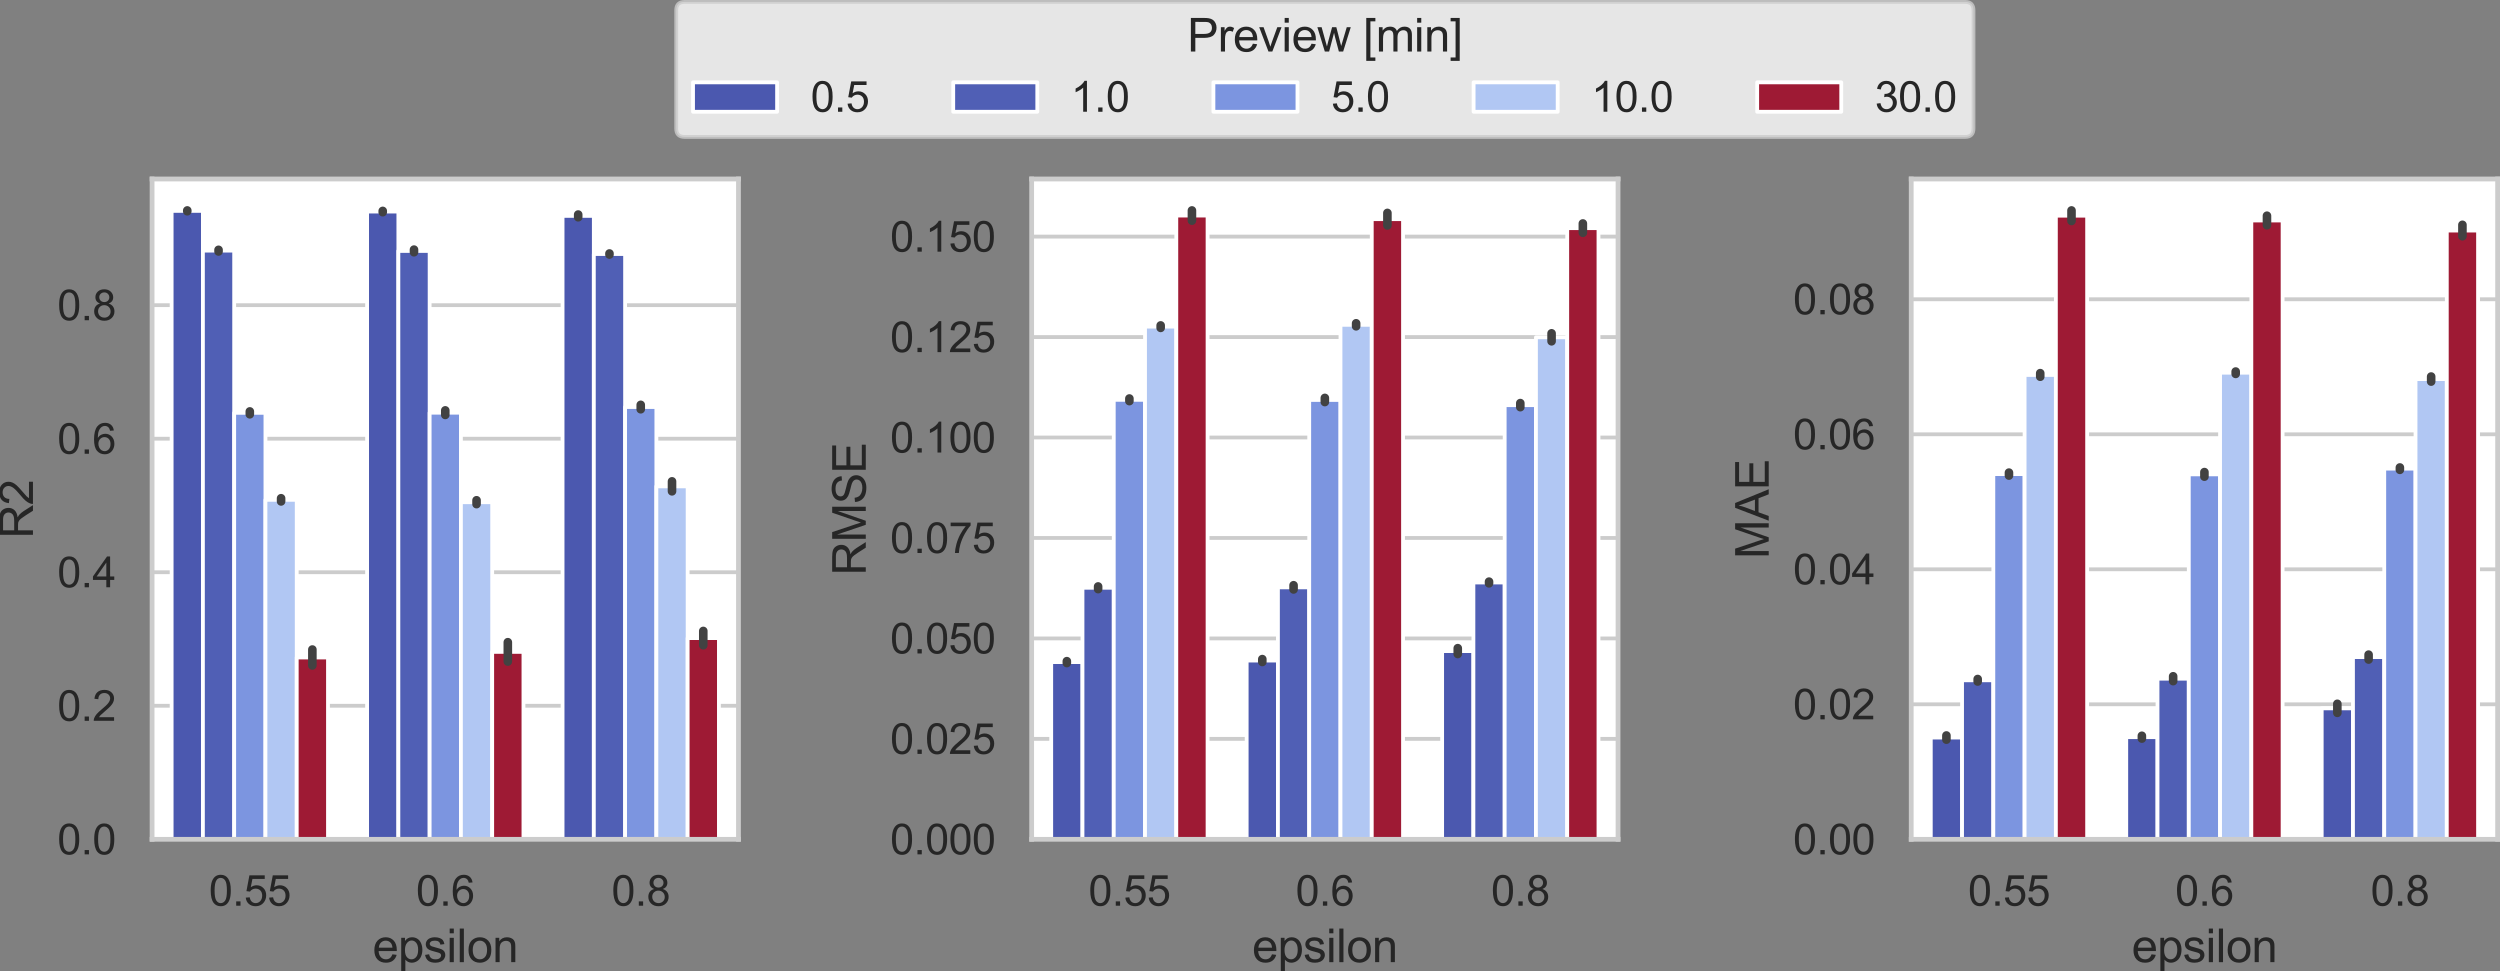<?xml version="1.0" encoding="UTF-8" standalone="no"?>
<svg
   width="654.225pt"
   height="254.174pt"
   viewBox="0 0 654.225 254.174"
   version="1.1"
   id="svg6551"
   sodipodi:docname="teconer_metrics_Teconer_Jan_100K.svg"
   inkscape:version="1.2 (dc2aeda, 2022-05-15)"
   xmlns:inkscape="http://www.inkscape.org/namespaces/inkscape"
   xmlns:sodipodi="http://sodipodi.sourceforge.net/DTD/sodipodi-0.dtd"
   xmlns:xlink="http://www.w3.org/1999/xlink"
   xmlns="http://www.w3.org/2000/svg"
   xmlns:svg="http://www.w3.org/2000/svg"
   xmlns:rdf="http://www.w3.org/1999/02/22-rdf-syntax-ns#"
   xmlns:cc="http://creativecommons.org/ns#"
   xmlns:dc="http://purl.org/dc/elements/1.1/">
  <rect x="0" y="0" width="654.225" height="254.174" fill="#808080" stroke="none"/>
  <sodipodi:namedview
     id="namedview6553"
     pagecolor="#ffffff"
     bordercolor="#666666"
     borderopacity="1.0"
     inkscape:showpageshadow="2"
     inkscape:pageopacity="0.0"
     inkscape:pagecheckerboard="0"
     inkscape:deskcolor="#d1d1d1"
     inkscape:document-units="pt"
     showgrid="false"
     inkscape:zoom="1.143573"
     inkscape:cx="308.24442"
     inkscape:cy="9.1817486"
     inkscape:window-width="2560"
     inkscape:window-height="1359"
     inkscape:window-x="0"
     inkscape:window-y="25"
     inkscape:window-maximized="1"
     inkscape:current-layer="figure_1" />
  <defs
     id="defs5579">
    <style
       type="text/css"
       id="style5577">*{stroke-linejoin: round; stroke-linecap: butt}</style>
  </defs>
  <g
     id="figure_1"
     transform="translate(-59.2,-10.76)">
    <g
       id="axes_1">
      <g
         id="patch_2">
        <path
           d="M 99,230.4 H 252.45 V 57.6 H 99 Z"
           style="fill:#ffffff"
           id="path5584" />
      </g>
      <g
         id="matplotlib.axis_1">
        <g
           id="xtick_1">
          <g
             id="text_1">
            <!-- 0.55 -->
            <g
               style="fill:#262626"
               transform="matrix(0.11,0,0,-0.11,113.871,247.774)"
               id="g5600">
              <defs
                 id="defs5590">
                <path
                   id="ArialMT-30"
                   d="m 266,2259 q 0,813 167,1308 167,496 496,764 330,269 830,269 369,0 647,-149 278,-148 459,-428 182,-279 285,-681 103,-401 103,-1083 0,-806 -166,-1301 Q 2922,463 2592,192 2263,-78 1759,-78 1097,-78 719,397 266,969 266,2259 Z m 578,0 q 0,-1128 264,-1502 264,-373 651,-373 388,0 652,375 264,375 264,1500 0,1132 -264,1503 -264,372 -658,372 -387,0 -619,-328 Q 844,3388 844,2259 Z"
                   transform="scale(0.016)" />
                <path
                   id="ArialMT-2e"
                   d="m 581,0 v 641 h 641 V 0 Z"
                   transform="scale(0.016)" />
                <path
                   id="ArialMT-35"
                   d="m 266,1200 590,50 q 66,-431 305,-649 239,-217 577,-217 406,0 687,306 281,307 281,813 0,481 -270,759 -270,279 -708,279 -272,0 -491,-124 -218,-123 -343,-320 l -528,69 443,2353 H 3088 V 3981 H 1259 L 1013,2750 q 412,288 865,288 600,0 1012,-416 413,-416 413,-1069 Q 3303,931 2941,478 2500,-78 1738,-78 1113,-78 717,272 322,622 266,1200 Z"
                   transform="scale(0.016)" />
              </defs>
              <use
                 xlink:href="#ArialMT-30"
                 id="use5592" />
              <use
                 xlink:href="#ArialMT-2e"
                 x="55.615"
                 id="use5594" />
              <use
                 xlink:href="#ArialMT-35"
                 x="83.398"
                 id="use5596" />
              <use
                 xlink:href="#ArialMT-35"
                 x="139.014"
                 id="use5598" />
            </g>
          </g>
        </g>
        <g
           id="xtick_2">
          <g
             id="text_2">
            <!-- 0.6 -->
            <g
               style="fill:#262626"
               transform="matrix(0.11,0,0,-0.11,168.08,247.774)"
               id="g5613">
              <defs
                 id="defs5605">
                <path
                   id="ArialMT-36"
                   d="m 3184,3459 -559,-43 q -75,331 -212,481 -229,241 -563,241 -269,0 -472,-150 -265,-194 -419,-566 -153,-372 -159,-1059 203,309 497,459 294,150 616,150 562,0 957,-414 396,-414 396,-1070 0,-432 -186,-802 Q 2894,316 2569,119 2244,-78 1831,-78 1128,-78 684,439 241,956 241,2144 q 0,1328 490,1931 428,525 1153,525 541,0 886,-303 346,-303 414,-838 z M 888,1484 q 0,-290 123,-556 123,-265 345,-405 222,-139 466,-139 356,0 612,287 257,288 257,782 0,475 -254,748 -253,274 -637,274 -381,0 -647,-274 -265,-273 -265,-717 z"
                   transform="scale(0.016)" />
              </defs>
              <use
                 xlink:href="#ArialMT-30"
                 id="use5607" />
              <use
                 xlink:href="#ArialMT-2e"
                 x="55.615"
                 id="use5609" />
              <use
                 xlink:href="#ArialMT-36"
                 x="83.398"
                 id="use5611" />
            </g>
          </g>
        </g>
        <g
           id="xtick_3">
          <g
             id="text_3">
            <!-- 0.8 -->
            <g
               style="fill:#262626"
               transform="matrix(0.11,0,0,-0.11,219.23,247.774)"
               id="g5626">
              <defs
                 id="defs5618">
                <path
                   id="ArialMT-38"
                   d="m 1131,2484 q -350,129 -519,366 -168,238 -168,569 0,500 359,840 360,341 956,341 600,0 966,-349 366,-348 366,-848 0,-319 -168,-555 -167,-235 -507,-364 422,-137 642,-444 220,-306 220,-731 0,-587 -416,-987 Q 2447,-78 1769,-78 1091,-78 675,323 259,725 259,1325 q 0,447 227,748 227,302 645,411 z m -112,954 q 0,-325 209,-532 210,-206 544,-206 325,0 533,204 208,205 208,502 0,310 -215,521 -214,211 -532,211 -322,0 -535,-207 -212,-206 -212,-493 z M 838,1322 q 0,-241 114,-466 114,-225 339,-349 225,-123 484,-123 403,0 665,259 263,260 263,660 0,406 -270,672 -270,266 -677,266 -397,0 -658,-263 -260,-262 -260,-656 z"
                   transform="scale(0.016)" />
              </defs>
              <use
                 xlink:href="#ArialMT-30"
                 id="use5620" />
              <use
                 xlink:href="#ArialMT-2e"
                 x="55.615"
                 id="use5622" />
              <use
                 xlink:href="#ArialMT-38"
                 x="83.398"
                 id="use5624" />
            </g>
          </g>
        </g>
        <g
           id="text_4">
          <!-- epsilon -->
          <g
             style="fill:#262626"
             transform="matrix(0.12,0,0,-0.12,156.713,262.549)"
             id="g5653">
            <defs
               id="defs5637">
              <path
                 id="ArialMT-65"
                 d="m 2694,1069 581,-72 Q 3138,488 2766,206 2394,-75 1816,-75 1088,-75 661,373 234,822 234,1631 q 0,838 431,1300 432,463 1119,463 666,0 1088,-453 422,-453 422,-1275 0,-50 -3,-150 H 816 q 31,-547 309,-838 278,-290 694,-290 309,0 528,162 219,163 347,519 z M 847,1978 h 1853 q -37,419 -212,628 -269,325 -697,325 -388,0 -652,-259 -264,-259 -292,-694 z"
                 transform="scale(0.016)" />
              <path
                 id="ArialMT-70"
                 d="m 422,-1272 v 4591 h 512 v -431 q 182,253 410,379 228,127 553,127 425,0 750,-219 325,-219 490,-618 166,-398 166,-873 0,-509 -183,-917 Q 2938,359 2589,142 2241,-75 1856,-75 1575,-75 1351,44 1128,163 984,344 v -1616 z m 509,2913 q 0,-641 259,-947 260,-306 629,-306 375,0 642,317 267,317 267,983 0,634 -261,949 -261,316 -623,316 -360,0 -637,-336 -276,-336 -276,-976 z"
                 transform="scale(0.016)" />
              <path
                 id="ArialMT-73"
                 d="m 197,991 556,87 q 47,-334 261,-512 214,-178 599,-178 387,0 574,157 188,158 188,371 0,190 -166,300 -115,75 -575,190 -618,157 -857,271 -239,114 -363,315 -123,202 -123,446 0,221 101,410 102,190 277,315 131,96 357,163 227,68 487,68 390,0 685,-113 296,-112 436,-305 141,-192 194,-513 l -550,-75 q -37,256 -217,399 -180,144 -508,144 -387,0 -553,-128 -166,-128 -166,-300 0,-109 69,-197 69,-90 216,-150 84,-31 497,-143 597,-160 832,-262 236,-101 370,-295 135,-193 135,-481 0,-281 -164,-530 Q 2625,197 2315,61 2006,-75 1616,-75 969,-75 630,194 291,463 197,991 Z"
                 transform="scale(0.016)" />
              <path
                 id="ArialMT-69"
                 d="m 425,3934 v 647 H 988 V 3934 Z M 425,0 V 3319 H 988 V 0 Z"
                 transform="scale(0.016)" />
              <path
                 id="ArialMT-6c"
                 d="M 409,0 V 4581 H 972 V 0 Z"
                 transform="scale(0.016)" />
              <path
                 id="ArialMT-6f"
                 d="m 213,1659 q 0,922 512,1366 428,369 1044,369 684,0 1118,-449 435,-448 435,-1239 0,-640 -192,-1008 Q 2938,331 2570,128 2203,-75 1769,-75 1072,-75 642,372 213,819 213,1659 Z m 578,0 q 0,-637 278,-954 278,-317 700,-317 419,0 697,318 278,319 278,972 0,616 -280,933 -280,317 -695,317 -422,0 -700,-316 -278,-315 -278,-953 z"
                 transform="scale(0.016)" />
              <path
                 id="ArialMT-6e"
                 d="m 422,0 v 3319 h 506 v -472 q 366,547 1056,547 300,0 552,-108 252,-108 377,-283 125,-175 175,-415 31,-157 31,-547 V 0 h -563 v 2019 q 0,344 -66,514 -65,170 -232,271 -167,102 -392,102 -360,0 -621,-228 Q 984,2450 984,1813 V 0 Z"
                 transform="scale(0.016)" />
            </defs>
            <use
               xlink:href="#ArialMT-65"
               id="use5639" />
            <use
               xlink:href="#ArialMT-70"
               x="55.615"
               id="use5641" />
            <use
               xlink:href="#ArialMT-73"
               x="111.23"
               id="use5643" />
            <use
               xlink:href="#ArialMT-69"
               x="161.23"
               id="use5645" />
            <use
               xlink:href="#ArialMT-6c"
               x="183.447"
               id="use5647" />
            <use
               xlink:href="#ArialMT-6f"
               x="205.664"
               id="use5649" />
            <use
               xlink:href="#ArialMT-6e"
               x="261.279"
               id="use5651" />
          </g>
        </g>
      </g>
      <g
         id="matplotlib.axis_2">
        <g
           id="ytick_1">
          <g
             id="line2d_1">
            <path
               d="M 99,230.4 H 252.45"
               clip-path="url(#pd97a8db487)"
               style="fill:none;stroke:#cccccc;stroke-linecap:round"
               id="path5657" />
          </g>
          <g
             id="text_5">
            <!-- 0.0 -->
            <g
               style="fill:#262626"
               transform="matrix(0.11,0,0,-0.11,74.21,234.337)"
               id="g5666">
              <use
                 xlink:href="#ArialMT-30"
                 id="use5660" />
              <use
                 xlink:href="#ArialMT-2e"
                 x="55.615"
                 id="use5662" />
              <use
                 xlink:href="#ArialMT-30"
                 x="83.398"
                 id="use5664" />
            </g>
          </g>
        </g>
        <g
           id="ytick_2">
          <g
             id="line2d_2">
            <path
               d="M 99,195.456 H 252.45"
               clip-path="url(#pd97a8db487)"
               style="fill:none;stroke:#cccccc;stroke-linecap:round"
               id="path5670" />
          </g>
          <g
             id="text_6">
            <!-- 0.2 -->
            <g
               style="fill:#262626"
               transform="matrix(0.11,0,0,-0.11,74.21,199.393)"
               id="g5682">
              <defs
                 id="defs5674">
                <path
                   id="ArialMT-32"
                   d="M 3222,541 V 0 H 194 q -6,203 65,391 116,309 370,609 255,300 737,694 747,612 1009,970 263,358 263,677 0,334 -240,563 -239,230 -623,230 -406,0 -650,-244 -244,-243 -247,-674 l -578,59 q 59,647 446,986 388,339 1042,339 659,0 1043,-366 385,-365 385,-906 0,-275 -113,-541 Q 2991,2522 2730,2228 2469,1934 1863,1422 1356,997 1212,845 1069,694 975,541 Z"
                   transform="scale(0.016)" />
              </defs>
              <use
                 xlink:href="#ArialMT-30"
                 id="use5676" />
              <use
                 xlink:href="#ArialMT-2e"
                 x="55.615"
                 id="use5678" />
              <use
                 xlink:href="#ArialMT-32"
                 x="83.398"
                 id="use5680" />
            </g>
          </g>
        </g>
        <g
           id="ytick_3">
          <g
             id="line2d_3">
            <path
               d="M 99,160.512 H 252.45"
               clip-path="url(#pd97a8db487)"
               style="fill:none;stroke:#cccccc;stroke-linecap:round"
               id="path5686" />
          </g>
          <g
             id="text_7">
            <!-- 0.4 -->
            <g
               style="fill:#262626"
               transform="matrix(0.11,0,0,-0.11,74.21,164.449)"
               id="g5698">
              <defs
                 id="defs5690">
                <path
                   id="ArialMT-34"
                   d="M 2069,0 V 1097 H 81 v 516 l 2091,2968 h 459 V 1613 h 619 V 1097 H 2631 V 0 Z m 0,1613 V 3678 L 634,1613 Z"
                   transform="scale(0.016)" />
              </defs>
              <use
                 xlink:href="#ArialMT-30"
                 id="use5692" />
              <use
                 xlink:href="#ArialMT-2e"
                 x="55.615"
                 id="use5694" />
              <use
                 xlink:href="#ArialMT-34"
                 x="83.398"
                 id="use5696" />
            </g>
          </g>
        </g>
        <g
           id="ytick_4">
          <g
             id="line2d_4">
            <path
               d="M 99,125.568 H 252.45"
               clip-path="url(#pd97a8db487)"
               style="fill:none;stroke:#cccccc;stroke-linecap:round"
               id="path5702" />
          </g>
          <g
             id="text_8">
            <!-- 0.6 -->
            <g
               style="fill:#262626"
               transform="matrix(0.11,0,0,-0.11,74.21,129.505)"
               id="g5711">
              <use
                 xlink:href="#ArialMT-30"
                 id="use5705" />
              <use
                 xlink:href="#ArialMT-2e"
                 x="55.615"
                 id="use5707" />
              <use
                 xlink:href="#ArialMT-36"
                 x="83.398"
                 id="use5709" />
            </g>
          </g>
        </g>
        <g
           id="ytick_5">
          <g
             id="line2d_5">
            <path
               d="M 99,90.624 H 252.45"
               clip-path="url(#pd97a8db487)"
               style="fill:none;stroke:#cccccc;stroke-linecap:round"
               id="path5715" />
          </g>
          <g
             id="text_9">
            <!-- 0.8 -->
            <g
               style="fill:#262626"
               transform="matrix(0.11,0,0,-0.11,74.21,94.561)"
               id="g5724">
              <use
                 xlink:href="#ArialMT-30"
                 id="use5718" />
              <use
                 xlink:href="#ArialMT-2e"
                 x="55.615"
                 id="use5720" />
              <use
                 xlink:href="#ArialMT-38"
                 x="83.398"
                 id="use5722" />
            </g>
          </g>
        </g>
        <g
           id="text_10">
          <!-- R2 -->
          <g
             style="fill:#262626"
             transform="matrix(0,-0.12,-0.12,0,67.825,151.67)"
             id="g5735">
            <defs
               id="defs5729">
              <path
                 id="ArialMT-52"
                 d="m 503,0 v 4581 h 2031 q 613,0 931,-124 319,-123 510,-436 191,-312 191,-690 0,-487 -316,-822 -316,-334 -975,-425 241,-115 366,-228 265,-243 503,-609 L 4541,0 h -763 l -606,953 q -266,413 -438,631 -171,219 -307,306 -136,88 -277,123 -103,21 -337,21 H 1109 V 0 Z m 606,2559 h 1304 q 415,0 649,86 235,86 357,275 122,189 122,411 0,325 -236,534 -236,210 -746,210 H 1109 Z"
                 transform="scale(0.016)" />
            </defs>
            <use
               xlink:href="#ArialMT-52"
               id="use5731" />
            <use
               xlink:href="#ArialMT-32"
               x="72.217"
               id="use5733" />
          </g>
        </g>
      </g>
      <g
         id="patch_3">
        <path
           d="m 104.115,230.4 h 8.184 V 65.94 h -8.184 z"
           clip-path="url(#pd97a8db487)"
           style="fill:#4b58af;stroke:#ffffff;stroke-linejoin:miter"
           id="path5739" />
      </g>
      <g
         id="patch_4">
        <path
           d="m 155.265,230.4 h 8.184 V 66.123 h -8.184 z"
           clip-path="url(#pd97a8db487)"
           style="fill:#4b58af;stroke:#ffffff;stroke-linejoin:miter"
           id="path5742" />
      </g>
      <g
         id="patch_5">
        <path
           d="m 206.415,230.4 h 8.184 V 67.258 h -8.184 z"
           clip-path="url(#pd97a8db487)"
           style="fill:#4b58af;stroke:#ffffff;stroke-linejoin:miter"
           id="path5745" />
      </g>
      <g
         id="patch_6">
        <path
           d="m 112.299,230.4 h 8.184 V 76.354 h -8.184 z"
           clip-path="url(#pd97a8db487)"
           style="fill:#505fb5;stroke:#ffffff;stroke-linejoin:miter"
           id="path5748" />
      </g>
      <g
         id="patch_7">
        <path
           d="m 163.449,230.4 h 8.184 V 76.426 h -8.184 z"
           clip-path="url(#pd97a8db487)"
           style="fill:#505fb5;stroke:#ffffff;stroke-linejoin:miter"
           id="path5751" />
      </g>
      <g
         id="patch_8">
        <path
           d="m 214.599,230.4 h 8.184 V 77.232 h -8.184 z"
           clip-path="url(#pd97a8db487)"
           style="fill:#505fb5;stroke:#ffffff;stroke-linejoin:miter"
           id="path5754" />
      </g>
      <g
         id="patch_9">
        <path
           d="m 120.483,230.4 h 8.184 V 118.798 h -8.184 z"
           clip-path="url(#pd97a8db487)"
           style="fill:#7c95e0;stroke:#ffffff;stroke-linejoin:miter"
           id="path5757" />
      </g>
      <g
         id="patch_10">
        <path
           d="m 171.633,230.4 h 8.184 V 118.749 h -8.184 z"
           clip-path="url(#pd97a8db487)"
           style="fill:#7c95e0;stroke:#ffffff;stroke-linejoin:miter"
           id="path5760" />
      </g>
      <g
         id="patch_11">
        <path
           d="m 222.783,230.4 h 8.184 V 117.281 h -8.184 z"
           clip-path="url(#pd97a8db487)"
           style="fill:#7c95e0;stroke:#ffffff;stroke-linejoin:miter"
           id="path5763" />
      </g>
      <g
         id="patch_12">
        <path
           d="m 128.667,230.4 h 8.184 v -88.84 h -8.184 z"
           clip-path="url(#pd97a8db487)"
           style="fill:#b1c7f3;stroke:#ffffff;stroke-linejoin:miter"
           id="path5766" />
      </g>
      <g
         id="patch_13">
        <path
           d="m 179.817,230.4 h 8.184 v -88.218 h -8.184 z"
           clip-path="url(#pd97a8db487)"
           style="fill:#b1c7f3;stroke:#ffffff;stroke-linejoin:miter"
           id="path5769" />
      </g>
      <g
         id="patch_14">
        <path
           d="m 230.967,230.4 h 8.184 v -92.371 h -8.184 z"
           clip-path="url(#pd97a8db487)"
           style="fill:#b1c7f3;stroke:#ffffff;stroke-linejoin:miter"
           id="path5772" />
      </g>
      <g
         id="patch_15">
        <path
           d="m 136.851,230.4 h 8.184 v -47.582 h -8.184 z"
           clip-path="url(#pd97a8db487)"
           style="fill:#9e1a34;stroke:#ffffff;stroke-linejoin:miter"
           id="path5775" />
      </g>
      <g
         id="patch_16">
        <path
           d="m 188.001,230.4 h 8.184 v -49.049 h -8.184 z"
           clip-path="url(#pd97a8db487)"
           style="fill:#9e1a34;stroke:#ffffff;stroke-linejoin:miter"
           id="path5778" />
      </g>
      <g
         id="patch_17">
        <path
           d="m 239.151,230.4 h 8.184 v -52.656 h -8.184 z"
           clip-path="url(#pd97a8db487)"
           style="fill:#9e1a34;stroke:#ffffff;stroke-linejoin:miter"
           id="path5781" />
      </g>
      <g
         id="patch_18">
        <path
           d="m 124.575,230.4 v 0 z"
           clip-path="url(#pd97a8db487)"
           style="fill:#4b58af;stroke:#ffffff;stroke-linejoin:miter"
           id="path5784" />
      </g>
      <g
         id="patch_19">
        <path
           d="m 124.575,230.4 v 0 z"
           clip-path="url(#pd97a8db487)"
           style="fill:#505fb5;stroke:#ffffff;stroke-linejoin:miter"
           id="path5787" />
      </g>
      <g
         id="patch_20">
        <path
           d="m 124.575,230.4 v 0 z"
           clip-path="url(#pd97a8db487)"
           style="fill:#7c95e0;stroke:#ffffff;stroke-linejoin:miter"
           id="path5790" />
      </g>
      <g
         id="patch_21">
        <path
           d="m 124.575,230.4 v 0 z"
           clip-path="url(#pd97a8db487)"
           style="fill:#b1c7f3;stroke:#ffffff;stroke-linejoin:miter"
           id="path5793" />
      </g>
      <g
         id="patch_22">
        <path
           d="m 124.575,230.4 v 0 z"
           clip-path="url(#pd97a8db487)"
           style="fill:#9e1a34;stroke:#ffffff;stroke-linejoin:miter"
           id="path5796" />
      </g>
      <g
         id="line2d_6">
        <path
           d="M 108.207,66.051 V 65.829"
           clip-path="url(#pd97a8db487)"
           style="fill:none;stroke:#424242;stroke-width:2.25;stroke-linecap:round"
           id="path5799" />
      </g>
      <g
         id="line2d_7">
        <path
           d="M 159.357,66.293 V 65.953"
           clip-path="url(#pd97a8db487)"
           style="fill:none;stroke:#424242;stroke-width:2.25;stroke-linecap:round"
           id="path5802" />
      </g>
      <g
         id="line2d_8">
        <path
           d="m 210.507,67.619 v -0.722"
           clip-path="url(#pd97a8db487)"
           style="fill:none;stroke:#424242;stroke-width:2.25;stroke-linecap:round"
           id="path5805" />
      </g>
      <g
         id="line2d_9">
        <path
           d="M 116.391,76.574 V 76.134"
           clip-path="url(#pd97a8db487)"
           style="fill:none;stroke:#424242;stroke-width:2.25;stroke-linecap:round"
           id="path5808" />
      </g>
      <g
         id="line2d_10">
        <path
           d="M 167.541,76.775 V 76.078"
           clip-path="url(#pd97a8db487)"
           style="fill:none;stroke:#424242;stroke-width:2.25;stroke-linecap:round"
           id="path5811" />
      </g>
      <g
         id="line2d_11">
        <path
           d="M 218.691,77.377 V 77.087"
           clip-path="url(#pd97a8db487)"
           style="fill:none;stroke:#424242;stroke-width:2.25;stroke-linecap:round"
           id="path5814" />
      </g>
      <g
         id="line2d_12">
        <path
           d="m 124.575,119.178 v -0.759"
           clip-path="url(#pd97a8db487)"
           style="fill:none;stroke:#424242;stroke-width:2.25;stroke-linecap:round"
           id="path5817" />
      </g>
      <g
         id="line2d_13">
        <path
           d="m 175.725,119.347 v -1.197"
           clip-path="url(#pd97a8db487)"
           style="fill:none;stroke:#424242;stroke-width:2.25;stroke-linecap:round"
           id="path5820" />
      </g>
      <g
         id="line2d_14">
        <path
           d="M 226.875,117.862 V 116.7"
           clip-path="url(#pd97a8db487)"
           style="fill:none;stroke:#424242;stroke-width:2.25;stroke-linecap:round"
           id="path5823" />
      </g>
      <g
         id="line2d_15">
        <path
           d="m 132.759,141.978 v -0.836"
           clip-path="url(#pd97a8db487)"
           style="fill:none;stroke:#424242;stroke-width:2.25;stroke-linecap:round"
           id="path5826" />
      </g>
      <g
         id="line2d_16">
        <path
           d="M 183.909,142.692 V 141.672"
           clip-path="url(#pd97a8db487)"
           style="fill:none;stroke:#424242;stroke-width:2.25;stroke-linecap:round"
           id="path5829" />
      </g>
      <g
         id="line2d_17">
        <path
           d="m 235.059,139.338 v -2.617"
           clip-path="url(#pd97a8db487)"
           style="fill:none;stroke:#424242;stroke-width:2.25;stroke-linecap:round"
           id="path5832" />
      </g>
      <g
         id="line2d_18">
        <path
           d="m 140.943,184.907 v -4.177"
           clip-path="url(#pd97a8db487)"
           style="fill:none;stroke:#424242;stroke-width:2.25;stroke-linecap:round"
           id="path5835" />
      </g>
      <g
         id="line2d_19">
        <path
           d="m 192.093,183.89 v -5.077"
           clip-path="url(#pd97a8db487)"
           style="fill:none;stroke:#424242;stroke-width:2.25;stroke-linecap:round"
           id="path5838" />
      </g>
      <g
         id="line2d_20">
        <path
           d="m 243.243,179.617 v -3.746"
           clip-path="url(#pd97a8db487)"
           style="fill:none;stroke:#424242;stroke-width:2.25;stroke-linecap:round"
           id="path5841" />
      </g>
      <g
         id="patch_23">
        <path
           d="M 99,230.4 V 57.6"
           style="fill:none;stroke:#cccccc;stroke-width:1.25;stroke-linecap:square;stroke-linejoin:miter"
           id="path5844" />
      </g>
      <g
         id="patch_24">
        <path
           d="M 252.45,230.4 V 57.6"
           style="fill:none;stroke:#cccccc;stroke-width:1.25;stroke-linecap:square;stroke-linejoin:miter"
           id="path5847" />
      </g>
      <g
         id="patch_25">
        <path
           d="M 99,230.4 H 252.45"
           style="fill:none;stroke:#cccccc;stroke-width:1.25;stroke-linecap:square;stroke-linejoin:miter"
           id="path5850" />
      </g>
      <g
         id="patch_26">
        <path
           d="M 99,57.6 H 252.45"
           style="fill:none;stroke:#cccccc;stroke-width:1.25;stroke-linecap:square;stroke-linejoin:miter"
           id="path5853" />
      </g>
    </g>
    <g
       id="axes_2">
      <g
         id="patch_27">
        <path
           d="m 329.175,230.4 h 153.45 V 57.6 h -153.45 z"
           style="fill:#ffffff"
           id="path5857" />
      </g>
      <g
         id="matplotlib.axis_3">
        <g
           id="xtick_4">
          <g
             id="text_11">
            <!-- 0.55 -->
            <g
               style="fill:#262626"
               transform="matrix(0.11,0,0,-0.11,344.046,247.774)"
               id="g5868">
              <use
                 xlink:href="#ArialMT-30"
                 id="use5860" />
              <use
                 xlink:href="#ArialMT-2e"
                 x="55.615"
                 id="use5862" />
              <use
                 xlink:href="#ArialMT-35"
                 x="83.398"
                 id="use5864" />
              <use
                 xlink:href="#ArialMT-35"
                 x="139.014"
                 id="use5866" />
            </g>
          </g>
        </g>
        <g
           id="xtick_5">
          <g
             id="text_12">
            <!-- 0.6 -->
            <g
               style="fill:#262626"
               transform="matrix(0.11,0,0,-0.11,398.255,247.774)"
               id="g5878">
              <use
                 xlink:href="#ArialMT-30"
                 id="use5872" />
              <use
                 xlink:href="#ArialMT-2e"
                 x="55.615"
                 id="use5874" />
              <use
                 xlink:href="#ArialMT-36"
                 x="83.398"
                 id="use5876" />
            </g>
          </g>
        </g>
        <g
           id="xtick_6">
          <g
             id="text_13">
            <!-- 0.8 -->
            <g
               style="fill:#262626"
               transform="matrix(0.11,0,0,-0.11,449.405,247.774)"
               id="g5888">
              <use
                 xlink:href="#ArialMT-30"
                 id="use5882" />
              <use
                 xlink:href="#ArialMT-2e"
                 x="55.615"
                 id="use5884" />
              <use
                 xlink:href="#ArialMT-38"
                 x="83.398"
                 id="use5886" />
            </g>
          </g>
        </g>
        <g
           id="text_14">
          <!-- epsilon -->
          <g
             style="fill:#262626"
             transform="matrix(0.12,0,0,-0.12,386.887,262.549)"
             id="g5906">
            <use
               xlink:href="#ArialMT-65"
               id="use5892" />
            <use
               xlink:href="#ArialMT-70"
               x="55.615"
               id="use5894" />
            <use
               xlink:href="#ArialMT-73"
               x="111.23"
               id="use5896" />
            <use
               xlink:href="#ArialMT-69"
               x="161.23"
               id="use5898" />
            <use
               xlink:href="#ArialMT-6c"
               x="183.447"
               id="use5900" />
            <use
               xlink:href="#ArialMT-6f"
               x="205.664"
               id="use5902" />
            <use
               xlink:href="#ArialMT-6e"
               x="261.279"
               id="use5904" />
          </g>
        </g>
      </g>
      <g
         id="matplotlib.axis_4">
        <g
           id="ytick_6">
          <g
             id="line2d_21">
            <path
               d="m 329.175,230.4 h 153.45"
               clip-path="url(#p052f69dac6)"
               style="fill:none;stroke:#cccccc;stroke-linecap:round"
               id="path5910" />
          </g>
          <g
             id="text_15">
            <!-- 0.000 -->
            <g
               style="fill:#262626"
               transform="matrix(0.11,0,0,-0.11,292.151,234.337)"
               id="g5923">
              <use
                 xlink:href="#ArialMT-30"
                 id="use5913" />
              <use
                 xlink:href="#ArialMT-2e"
                 x="55.615"
                 id="use5915" />
              <use
                 xlink:href="#ArialMT-30"
                 x="83.398"
                 id="use5917" />
              <use
                 xlink:href="#ArialMT-30"
                 x="139.014"
                 id="use5919" />
              <use
                 xlink:href="#ArialMT-30"
                 x="194.629"
                 id="use5921" />
            </g>
          </g>
        </g>
        <g
           id="ytick_7">
          <g
             id="line2d_22">
            <path
               d="m 329.175,204.113 h 153.45"
               clip-path="url(#p052f69dac6)"
               style="fill:none;stroke:#cccccc;stroke-linecap:round"
               id="path5927" />
          </g>
          <g
             id="text_16">
            <!-- 0.025 -->
            <g
               style="fill:#262626"
               transform="matrix(0.11,0,0,-0.11,292.151,208.05)"
               id="g5940">
              <use
                 xlink:href="#ArialMT-30"
                 id="use5930" />
              <use
                 xlink:href="#ArialMT-2e"
                 x="55.615"
                 id="use5932" />
              <use
                 xlink:href="#ArialMT-30"
                 x="83.398"
                 id="use5934" />
              <use
                 xlink:href="#ArialMT-32"
                 x="139.014"
                 id="use5936" />
              <use
                 xlink:href="#ArialMT-35"
                 x="194.629"
                 id="use5938" />
            </g>
          </g>
        </g>
        <g
           id="ytick_8">
          <g
             id="line2d_23">
            <path
               d="m 329.175,177.826 h 153.45"
               clip-path="url(#p052f69dac6)"
               style="fill:none;stroke:#cccccc;stroke-linecap:round"
               id="path5944" />
          </g>
          <g
             id="text_17">
            <!-- 0.050 -->
            <g
               style="fill:#262626"
               transform="matrix(0.11,0,0,-0.11,292.151,181.763)"
               id="g5957">
              <use
                 xlink:href="#ArialMT-30"
                 id="use5947" />
              <use
                 xlink:href="#ArialMT-2e"
                 x="55.615"
                 id="use5949" />
              <use
                 xlink:href="#ArialMT-30"
                 x="83.398"
                 id="use5951" />
              <use
                 xlink:href="#ArialMT-35"
                 x="139.014"
                 id="use5953" />
              <use
                 xlink:href="#ArialMT-30"
                 x="194.629"
                 id="use5955" />
            </g>
          </g>
        </g>
        <g
           id="ytick_9">
          <g
             id="line2d_24">
            <path
               d="m 329.175,151.539 h 153.45"
               clip-path="url(#p052f69dac6)"
               style="fill:none;stroke:#cccccc;stroke-linecap:round"
               id="path5961" />
          </g>
          <g
             id="text_18">
            <!-- 0.075 -->
            <g
               style="fill:#262626"
               transform="matrix(0.11,0,0,-0.11,292.151,155.476)"
               id="g5977">
              <defs
                 id="defs5965">
                <path
                   id="ArialMT-37"
                   d="m 303,3981 v 541 H 3269 V 4084 Q 2831,3619 2401,2847 1972,2075 1738,1259 1569,684 1522,0 H 944 q 9,541 212,1306 203,766 583,1477 380,711 808,1198 z"
                   transform="scale(0.016)" />
              </defs>
              <use
                 xlink:href="#ArialMT-30"
                 id="use5967" />
              <use
                 xlink:href="#ArialMT-2e"
                 x="55.615"
                 id="use5969" />
              <use
                 xlink:href="#ArialMT-30"
                 x="83.398"
                 id="use5971" />
              <use
                 xlink:href="#ArialMT-37"
                 x="139.014"
                 id="use5973" />
              <use
                 xlink:href="#ArialMT-35"
                 x="194.629"
                 id="use5975" />
            </g>
          </g>
        </g>
        <g
           id="ytick_10">
          <g
             id="line2d_25">
            <path
               d="m 329.175,125.252 h 153.45"
               clip-path="url(#p052f69dac6)"
               style="fill:none;stroke:#cccccc;stroke-linecap:round"
               id="path5981" />
          </g>
          <g
             id="text_19">
            <!-- 0.100 -->
            <g
               style="fill:#262626"
               transform="matrix(0.11,0,0,-0.11,292.151,129.189)"
               id="g5997">
              <defs
                 id="defs5985">
                <path
                   id="ArialMT-31"
                   d="M 2384,0 H 1822 V 3584 Q 1619,3391 1289,3197 959,3003 697,2906 v 544 q 472,222 825,537 353,316 500,613 h 362 z"
                   transform="scale(0.016)" />
              </defs>
              <use
                 xlink:href="#ArialMT-30"
                 id="use5987" />
              <use
                 xlink:href="#ArialMT-2e"
                 x="55.615"
                 id="use5989" />
              <use
                 xlink:href="#ArialMT-31"
                 x="83.398"
                 id="use5991" />
              <use
                 xlink:href="#ArialMT-30"
                 x="139.014"
                 id="use5993" />
              <use
                 xlink:href="#ArialMT-30"
                 x="194.629"
                 id="use5995" />
            </g>
          </g>
        </g>
        <g
           id="ytick_11">
          <g
             id="line2d_26">
            <path
               d="m 329.175,98.965 h 153.45"
               clip-path="url(#p052f69dac6)"
               style="fill:none;stroke:#cccccc;stroke-linecap:round"
               id="path6001" />
          </g>
          <g
             id="text_20">
            <!-- 0.125 -->
            <g
               style="fill:#262626"
               transform="matrix(0.11,0,0,-0.11,292.151,102.902)"
               id="g6014">
              <use
                 xlink:href="#ArialMT-30"
                 id="use6004" />
              <use
                 xlink:href="#ArialMT-2e"
                 x="55.615"
                 id="use6006" />
              <use
                 xlink:href="#ArialMT-31"
                 x="83.398"
                 id="use6008" />
              <use
                 xlink:href="#ArialMT-32"
                 x="139.014"
                 id="use6010" />
              <use
                 xlink:href="#ArialMT-35"
                 x="194.629"
                 id="use6012" />
            </g>
          </g>
        </g>
        <g
           id="ytick_12">
          <g
             id="line2d_27">
            <path
               d="m 329.175,72.678 h 153.45"
               clip-path="url(#p052f69dac6)"
               style="fill:none;stroke:#cccccc;stroke-linecap:round"
               id="path6018" />
          </g>
          <g
             id="text_21">
            <!-- 0.150 -->
            <g
               style="fill:#262626"
               transform="matrix(0.11,0,0,-0.11,292.151,76.615)"
               id="g6031">
              <use
                 xlink:href="#ArialMT-30"
                 id="use6021" />
              <use
                 xlink:href="#ArialMT-2e"
                 x="55.615"
                 id="use6023" />
              <use
                 xlink:href="#ArialMT-31"
                 x="83.398"
                 id="use6025" />
              <use
                 xlink:href="#ArialMT-35"
                 x="139.014"
                 id="use6027" />
              <use
                 xlink:href="#ArialMT-30"
                 x="194.629"
                 id="use6029" />
            </g>
          </g>
        </g>
        <g
           id="text_22">
          <!-- RMSE -->
          <g
             style="fill:#262626"
             transform="matrix(0,-0.12,-0.12,0,285.766,161.335)"
             id="g6048">
            <defs
               id="defs6038">
              <path
                 id="ArialMT-4d"
                 d="m 475,0 v 4581 h 913 L 2472,1338 q 150,-454 219,-679 78,250 243,735 l 1097,3187 h 816 V 0 H 4263 V 3834 L 2931,0 H 2384 L 1059,3900 V 0 Z"
                 transform="scale(0.016)" />
              <path
                 id="ArialMT-53"
                 d="m 288,1472 571,50 q 41,-344 189,-564 149,-220 461,-356 313,-136 704,-136 346,0 612,103 266,103 395,282 130,180 130,393 0,215 -125,376 -125,161 -412,271 -185,72 -816,223 -631,152 -884,286 -329,172 -490,426 -160,255 -160,571 0,347 196,648 197,302 575,458 379,156 841,156 509,0 898,-164 390,-164 599,-483 209,-318 225,-721 l -581,-44 q -47,434 -318,656 -270,222 -798,222 -550,0 -802,-202 -251,-201 -251,-485 0,-247 178,-407 175,-159 914,-326 739,-167 1014,-292 400,-185 590,-468 191,-282 191,-651 0,-366 -209,-690 Q 3516,281 3123,101 2731,-78 2241,-78 1619,-78 1198,103 778,284 539,648 300,1013 288,1472 Z"
                 transform="scale(0.016)" />
              <path
                 id="ArialMT-45"
                 d="M 506,0 V 4581 H 3819 V 4041 H 1113 V 2638 H 3647 V 2100 H 1113 V 541 H 3925 V 0 Z"
                 transform="scale(0.016)" />
            </defs>
            <use
               xlink:href="#ArialMT-52"
               id="use6040" />
            <use
               xlink:href="#ArialMT-4d"
               x="72.217"
               id="use6042" />
            <use
               xlink:href="#ArialMT-53"
               x="155.518"
               id="use6044" />
            <use
               xlink:href="#ArialMT-45"
               x="222.217"
               id="use6046" />
          </g>
        </g>
      </g>
      <g
         id="patch_28">
        <path
           d="m 334.29,230.4 h 8.184 v -46.371 h -8.184 z"
           clip-path="url(#p052f69dac6)"
           style="fill:#4b58af;stroke:#ffffff;stroke-linejoin:miter"
           id="path6052" />
      </g>
      <g
         id="patch_29">
        <path
           d="m 385.44,230.4 h 8.184 v -46.782 h -8.184 z"
           clip-path="url(#p052f69dac6)"
           style="fill:#4b58af;stroke:#ffffff;stroke-linejoin:miter"
           id="path6055" />
      </g>
      <g
         id="patch_30">
        <path
           d="m 436.59,230.4 h 8.184 v -49.256 h -8.184 z"
           clip-path="url(#p052f69dac6)"
           style="fill:#4b58af;stroke:#ffffff;stroke-linejoin:miter"
           id="path6058" />
      </g>
      <g
         id="patch_31">
        <path
           d="m 342.474,230.4 h 8.184 v -65.824 h -8.184 z"
           clip-path="url(#p052f69dac6)"
           style="fill:#505fb5;stroke:#ffffff;stroke-linejoin:miter"
           id="path6061" />
      </g>
      <g
         id="patch_32">
        <path
           d="m 393.624,230.4 h 8.184 v -65.939 h -8.184 z"
           clip-path="url(#p052f69dac6)"
           style="fill:#505fb5;stroke:#ffffff;stroke-linejoin:miter"
           id="path6064" />
      </g>
      <g
         id="patch_33">
        <path
           d="m 444.774,230.4 h 8.184 v -67.209 h -8.184 z"
           clip-path="url(#p052f69dac6)"
           style="fill:#505fb5;stroke:#ffffff;stroke-linejoin:miter"
           id="path6067" />
      </g>
      <g
         id="patch_34">
        <path
           d="m 350.658,230.4 h 8.184 V 115.385 h -8.184 z"
           clip-path="url(#p052f69dac6)"
           style="fill:#7c95e0;stroke:#ffffff;stroke-linejoin:miter"
           id="path6070" />
      </g>
      <g
         id="patch_35">
        <path
           d="m 401.808,230.4 h 8.184 V 115.431 h -8.184 z"
           clip-path="url(#p052f69dac6)"
           style="fill:#7c95e0;stroke:#ffffff;stroke-linejoin:miter"
           id="path6073" />
      </g>
      <g
         id="patch_36">
        <path
           d="m 452.958,230.4 h 8.184 V 116.777 h -8.184 z"
           clip-path="url(#p052f69dac6)"
           style="fill:#7c95e0;stroke:#ffffff;stroke-linejoin:miter"
           id="path6076" />
      </g>
      <g
         id="patch_37">
        <path
           d="m 358.842,230.4 h 8.184 V 96.24 h -8.184 z"
           clip-path="url(#p052f69dac6)"
           style="fill:#b1c7f3;stroke:#ffffff;stroke-linejoin:miter"
           id="path6079" />
      </g>
      <g
         id="patch_38">
        <path
           d="m 409.992,230.4 h 8.184 V 95.755 h -8.184 z"
           clip-path="url(#p052f69dac6)"
           style="fill:#b1c7f3;stroke:#ffffff;stroke-linejoin:miter"
           id="path6082" />
      </g>
      <g
         id="patch_39">
        <path
           d="m 461.142,230.4 h 8.184 V 99.03 h -8.184 z"
           clip-path="url(#p052f69dac6)"
           style="fill:#b1c7f3;stroke:#ffffff;stroke-linejoin:miter"
           id="path6085" />
      </g>
      <g
         id="patch_40">
        <path
           d="m 367.026,230.4 h 8.184 V 67.168 h -8.184 z"
           clip-path="url(#p052f69dac6)"
           style="fill:#9e1a34;stroke:#ffffff;stroke-linejoin:miter"
           id="path6088" />
      </g>
      <g
         id="patch_41">
        <path
           d="m 418.176,230.4 h 8.184 V 68.115 h -8.184 z"
           clip-path="url(#p052f69dac6)"
           style="fill:#9e1a34;stroke:#ffffff;stroke-linejoin:miter"
           id="path6091" />
      </g>
      <g
         id="patch_42">
        <path
           d="m 469.326,230.4 h 8.184 V 70.458 h -8.184 z"
           clip-path="url(#p052f69dac6)"
           style="fill:#9e1a34;stroke:#ffffff;stroke-linejoin:miter"
           id="path6094" />
      </g>
      <g
         id="patch_43">
        <path
           d="m 354.75,230.4 v 0 z"
           clip-path="url(#p052f69dac6)"
           style="fill:#4b58af;stroke:#ffffff;stroke-linejoin:miter"
           id="path6097" />
      </g>
      <g
         id="patch_44">
        <path
           d="m 354.75,230.4 v 0 z"
           clip-path="url(#p052f69dac6)"
           style="fill:#505fb5;stroke:#ffffff;stroke-linejoin:miter"
           id="path6100" />
      </g>
      <g
         id="patch_45">
        <path
           d="m 354.75,230.4 v 0 z"
           clip-path="url(#p052f69dac6)"
           style="fill:#7c95e0;stroke:#ffffff;stroke-linejoin:miter"
           id="path6103" />
      </g>
      <g
         id="patch_46">
        <path
           d="m 354.75,230.4 v 0 z"
           clip-path="url(#p052f69dac6)"
           style="fill:#b1c7f3;stroke:#ffffff;stroke-linejoin:miter"
           id="path6106" />
      </g>
      <g
         id="patch_47">
        <path
           d="m 354.75,230.4 v 0 z"
           clip-path="url(#p052f69dac6)"
           style="fill:#9e1a34;stroke:#ffffff;stroke-linejoin:miter"
           id="path6109" />
      </g>
      <g
         id="line2d_28">
        <path
           d="m 338.382,184.281 v -0.503"
           clip-path="url(#p052f69dac6)"
           style="fill:none;stroke:#424242;stroke-width:2.25;stroke-linecap:round"
           id="path6112" />
      </g>
      <g
         id="line2d_29">
        <path
           d="m 389.532,183.996 v -0.757"
           clip-path="url(#p052f69dac6)"
           style="fill:none;stroke:#424242;stroke-width:2.25;stroke-linecap:round"
           id="path6115" />
      </g>
      <g
         id="line2d_30">
        <path
           d="m 440.682,181.911 v -1.536"
           clip-path="url(#p052f69dac6)"
           style="fill:none;stroke:#424242;stroke-width:2.25;stroke-linecap:round"
           id="path6118" />
      </g>
      <g
         id="line2d_31">
        <path
           d="m 346.566,164.926 v -0.7"
           clip-path="url(#p052f69dac6)"
           style="fill:none;stroke:#424242;stroke-width:2.25;stroke-linecap:round"
           id="path6121" />
      </g>
      <g
         id="line2d_32">
        <path
           d="m 397.716,165.016 v -1.109"
           clip-path="url(#p052f69dac6)"
           style="fill:none;stroke:#424242;stroke-width:2.25;stroke-linecap:round"
           id="path6124" />
      </g>
      <g
         id="line2d_33">
        <path
           d="m 448.866,163.417 v -0.452"
           clip-path="url(#p052f69dac6)"
           style="fill:none;stroke:#424242;stroke-width:2.25;stroke-linecap:round"
           id="path6127" />
      </g>
      <g
         id="line2d_34">
        <path
           d="m 354.75,115.73 v -0.691"
           clip-path="url(#p052f69dac6)"
           style="fill:none;stroke:#424242;stroke-width:2.25;stroke-linecap:round"
           id="path6130" />
      </g>
      <g
         id="line2d_35">
        <path
           d="m 405.9,115.977 v -1.092"
           clip-path="url(#p052f69dac6)"
           style="fill:none;stroke:#424242;stroke-width:2.25;stroke-linecap:round"
           id="path6133" />
      </g>
      <g
         id="line2d_36">
        <path
           d="m 457.05,117.312 v -1.071"
           clip-path="url(#p052f69dac6)"
           style="fill:none;stroke:#424242;stroke-width:2.25;stroke-linecap:round"
           id="path6136" />
      </g>
      <g
         id="line2d_37">
        <path
           d="M 362.934,96.566 V 95.914"
           clip-path="url(#p052f69dac6)"
           style="fill:none;stroke:#424242;stroke-width:2.25;stroke-linecap:round"
           id="path6139" />
      </g>
      <g
         id="line2d_38">
        <path
           d="m 414.084,96.152 v -0.794"
           clip-path="url(#p052f69dac6)"
           style="fill:none;stroke:#424242;stroke-width:2.25;stroke-linecap:round"
           id="path6142" />
      </g>
      <g
         id="line2d_39">
        <path
           d="M 465.234,100.076 V 97.983"
           clip-path="url(#p052f69dac6)"
           style="fill:none;stroke:#424242;stroke-width:2.25;stroke-linecap:round"
           id="path6145" />
      </g>
      <g
         id="line2d_40">
        <path
           d="M 371.118,68.508 V 65.829"
           clip-path="url(#p052f69dac6)"
           style="fill:none;stroke:#424242;stroke-width:2.25;stroke-linecap:round"
           id="path6148" />
      </g>
      <g
         id="line2d_41">
        <path
           d="M 422.268,69.755 V 66.475"
           clip-path="url(#p052f69dac6)"
           style="fill:none;stroke:#424242;stroke-width:2.25;stroke-linecap:round"
           id="path6151" />
      </g>
      <g
         id="line2d_42">
        <path
           d="M 473.418,71.683 V 69.234"
           clip-path="url(#p052f69dac6)"
           style="fill:none;stroke:#424242;stroke-width:2.25;stroke-linecap:round"
           id="path6154" />
      </g>
      <g
         id="patch_48">
        <path
           d="M 329.175,230.4 V 57.6"
           style="fill:none;stroke:#cccccc;stroke-width:1.25;stroke-linecap:square;stroke-linejoin:miter"
           id="path6157" />
      </g>
      <g
         id="patch_49">
        <path
           d="M 482.625,230.4 V 57.6"
           style="fill:none;stroke:#cccccc;stroke-width:1.25;stroke-linecap:square;stroke-linejoin:miter"
           id="path6160" />
      </g>
      <g
         id="patch_50">
        <path
           d="m 329.175,230.4 h 153.45"
           style="fill:none;stroke:#cccccc;stroke-width:1.25;stroke-linecap:square;stroke-linejoin:miter"
           id="path6163" />
      </g>
      <g
         id="patch_51">
        <path
           d="m 329.175,57.6 h 153.45"
           style="fill:none;stroke:#cccccc;stroke-width:1.25;stroke-linecap:square;stroke-linejoin:miter"
           id="path6166" />
      </g>
      <g
         id="legend_1">
        <g
           id="patch_52">
          <path
             d="m 238.358,46.594 h 335.084 q 2.2,0 2.2,-2.2 V 13.46 q 0,-2.2 -2.2,-2.2 H 238.358 q -2.2,0 -2.2,2.2 v 30.934 q 0,2.2 2.2,2.2 z"
             style="opacity:0.8;fill:#ffffff;stroke:#cccccc;stroke-linejoin:miter"
             id="path6169" />
        </g>
        <g
           id="text_23">
          <!-- Preview [min] -->
          <g
             style="fill:#262626"
             transform="matrix(0.12,0,0,-0.12,369.892,24.249)"
             id="g6208">
            <defs
               id="defs6180">
              <path
                 id="ArialMT-50"
                 d="m 494,0 v 4581 h 1728 q 456,0 697,-43 337,-57 565,-215 229,-157 368,-442 139,-284 139,-625 0,-584 -372,-989 -372,-404 -1344,-404 H 1100 V 0 Z m 606,2403 h 1184 q 588,0 835,219 247,219 247,616 0,287 -146,491 -145,205 -382,271 -154,41 -566,41 H 1100 Z"
                 transform="scale(0.016)" />
              <path
                 id="ArialMT-72"
                 d="m 416,0 v 3319 h 506 v -503 q 194,353 358,465 164,113 361,113 284,0 578,-181 l -194,-522 q -206,122 -412,122 -185,0 -332,-111 -147,-111 -209,-308 -94,-300 -94,-656 V 0 Z"
                 transform="scale(0.016)" />
              <path
                 id="ArialMT-76"
                 d="M 1344,0 81,3319 h 594 l 713,-1988 q 115,-322 212,-668 75,262 209,631 l 738,2025 h 578 L 1869,0 Z"
                 transform="scale(0.016)" />
              <path
                 id="ArialMT-77"
                 d="M 1034,0 19,3319 h 581 l 528,-1916 197,-712 q 13,53 172,684 l 528,1944 h 578 l 497,-1925 166,-635 190,641 569,1919 h 547 L 3534,0 H 2950 L 2422,1988 2294,2553 1622,0 Z"
                 transform="scale(0.016)" />
              <path
                 id="ArialMT-20"
                 transform="scale(0.016)"
                 d="" />
              <path
                 id="ArialMT-5b"
                 d="M 434,-1272 V 4581 H 1675 V 4116 H 997 V -806 h 678 v -466 z"
                 transform="scale(0.016)" />
              <path
                 id="ArialMT-6d"
                 d="m 422,0 v 3319 h 503 v -466 q 156,244 415,392 260,149 591,149 369,0 605,-153 236,-153 333,-428 394,581 1025,581 494,0 759,-274 266,-273 266,-842 V 0 h -560 v 2091 q 0,337 -55,485 -54,149 -198,239 -143,91 -337,91 -350,0 -582,-233 -231,-232 -231,-745 V 0 h -562 v 2156 q 0,375 -138,562 -137,188 -450,188 -237,0 -439,-125 -201,-125 -292,-366 -91,-240 -91,-693 V 0 Z"
                 transform="scale(0.016)" />
              <path
                 id="ArialMT-5d"
                 d="M 1363,-1272 H 122 v 466 H 800 V 4116 H 122 v 465 h 1241 z"
                 transform="scale(0.016)" />
            </defs>
            <use
               xlink:href="#ArialMT-50"
               id="use6182" />
            <use
               xlink:href="#ArialMT-72"
               x="66.699"
               id="use6184" />
            <use
               xlink:href="#ArialMT-65"
               x="100"
               id="use6186" />
            <use
               xlink:href="#ArialMT-76"
               x="155.615"
               id="use6188" />
            <use
               xlink:href="#ArialMT-69"
               x="205.615"
               id="use6190" />
            <use
               xlink:href="#ArialMT-65"
               x="227.832"
               id="use6192" />
            <use
               xlink:href="#ArialMT-77"
               x="283.447"
               id="use6194" />
            <use
               xlink:href="#ArialMT-20"
               x="355.664"
               id="use6196" />
            <use
               xlink:href="#ArialMT-5b"
               x="383.447"
               id="use6198" />
            <use
               xlink:href="#ArialMT-6d"
               x="411.23"
               id="use6200" />
            <use
               xlink:href="#ArialMT-69"
               x="494.531"
               id="use6202" />
            <use
               xlink:href="#ArialMT-6e"
               x="516.748"
               id="use6204" />
            <use
               xlink:href="#ArialMT-5d"
               x="572.363"
               id="use6206" />
          </g>
        </g>
        <g
           id="patch_53">
          <path
             d="m 240.558,40.008 h 22 v -7.7 h -22 z"
             style="fill:#4b58af;stroke:#ffffff;stroke-linejoin:miter"
             id="path6211" />
        </g>
        <g
           id="text_24">
          <!-- 0.5 -->
          <g
             style="fill:#262626"
             transform="matrix(0.11,0,0,-0.11,271.358,40.008)"
             id="g6220">
            <use
               xlink:href="#ArialMT-30"
               id="use6214" />
            <use
               xlink:href="#ArialMT-2e"
               x="55.615"
               id="use6216" />
            <use
               xlink:href="#ArialMT-35"
               x="83.398"
               id="use6218" />
          </g>
        </g>
        <g
           id="patch_54">
          <path
             d="m 308.648,40.008 h 22 v -7.7 h -22 z"
             style="fill:#505fb5;stroke:#ffffff;stroke-linejoin:miter"
             id="path6223" />
        </g>
        <g
           id="text_25">
          <!-- 1.0 -->
          <g
             style="fill:#262626"
             transform="matrix(0.11,0,0,-0.11,339.448,40.008)"
             id="g6232">
            <use
               xlink:href="#ArialMT-31"
               id="use6226" />
            <use
               xlink:href="#ArialMT-2e"
               x="55.615"
               id="use6228" />
            <use
               xlink:href="#ArialMT-30"
               x="83.398"
               id="use6230" />
          </g>
        </g>
        <g
           id="patch_55">
          <path
             d="m 376.738,40.008 h 22 v -7.7 h -22 z"
             style="fill:#7c95e0;stroke:#ffffff;stroke-linejoin:miter"
             id="path6235" />
        </g>
        <g
           id="text_26">
          <!-- 5.0 -->
          <g
             style="fill:#262626"
             transform="matrix(0.11,0,0,-0.11,407.538,40.008)"
             id="g6244">
            <use
               xlink:href="#ArialMT-35"
               id="use6238" />
            <use
               xlink:href="#ArialMT-2e"
               x="55.615"
               id="use6240" />
            <use
               xlink:href="#ArialMT-30"
               x="83.398"
               id="use6242" />
          </g>
        </g>
        <g
           id="patch_56">
          <path
             d="m 444.828,40.008 h 22 v -7.7 h -22 z"
             style="fill:#b1c7f3;stroke:#ffffff;stroke-linejoin:miter"
             id="path6247" />
        </g>
        <g
           id="text_27">
          <!-- 10.0 -->
          <g
             style="fill:#262626"
             transform="matrix(0.11,0,0,-0.11,475.628,40.008)"
             id="g6258">
            <use
               xlink:href="#ArialMT-31"
               id="use6250" />
            <use
               xlink:href="#ArialMT-30"
               x="55.615"
               id="use6252" />
            <use
               xlink:href="#ArialMT-2e"
               x="111.23"
               id="use6254" />
            <use
               xlink:href="#ArialMT-30"
               x="139.014"
               id="use6256" />
          </g>
        </g>
        <g
           id="patch_57">
          <path
             d="m 519.035,40.008 h 22 v -7.7 h -22 z"
             style="fill:#9e1a34;stroke:#ffffff;stroke-linejoin:miter"
             id="path6261" />
        </g>
        <g
           id="text_28">
          <!-- 30.0 -->
          <g
             style="fill:#262626"
             transform="matrix(0.11,0,0,-0.11,549.835,40.008)"
             id="g6275">
            <defs
               id="defs6265">
              <path
                 id="ArialMT-33"
                 d="m 269,1209 562,75 q 97,-478 330,-689 233,-211 567,-211 397,0 670,275 274,275 274,682 0,387 -253,638 -253,252 -644,252 -159,0 -397,-62 l 63,494 q 56,-7 90,-7 360,0 647,187 288,188 288,579 0,309 -210,512 -209,204 -540,204 -328,0 -547,-207 -219,-206 -281,-618 l -563,100 q 103,565 468,876 366,311 910,311 375,0 690,-161 316,-161 483,-439 168,-278 168,-591 0,-296 -160,-540 -159,-244 -471,-388 406,-93 631,-389 225,-295 225,-739 Q 3269,753 2831,336 2394,-81 1725,-81 1122,-81 723,278 325,638 269,1209 Z"
                 transform="scale(0.016)" />
            </defs>
            <use
               xlink:href="#ArialMT-33"
               id="use6267" />
            <use
               xlink:href="#ArialMT-30"
               x="55.615"
               id="use6269" />
            <use
               xlink:href="#ArialMT-2e"
               x="111.23"
               id="use6271" />
            <use
               xlink:href="#ArialMT-30"
               x="139.014"
               id="use6273" />
          </g>
        </g>
      </g>
    </g>
    <g
       id="axes_3">
      <g
         id="patch_58">
        <path
           d="M 559.35,230.4 H 712.8 V 57.6 H 559.35 Z"
           style="fill:#ffffff"
           id="path6280" />
      </g>
      <g
         id="matplotlib.axis_5">
        <g
           id="xtick_7">
          <g
             id="text_29">
            <!-- 0.55 -->
            <g
               style="fill:#262626"
               transform="matrix(0.11,0,0,-0.11,574.221,247.774)"
               id="g6291">
              <use
                 xlink:href="#ArialMT-30"
                 id="use6283" />
              <use
                 xlink:href="#ArialMT-2e"
                 x="55.615"
                 id="use6285" />
              <use
                 xlink:href="#ArialMT-35"
                 x="83.398"
                 id="use6287" />
              <use
                 xlink:href="#ArialMT-35"
                 x="139.014"
                 id="use6289" />
            </g>
          </g>
        </g>
        <g
           id="xtick_8">
          <g
             id="text_30">
            <!-- 0.6 -->
            <g
               style="fill:#262626"
               transform="matrix(0.11,0,0,-0.11,628.43,247.774)"
               id="g6301">
              <use
                 xlink:href="#ArialMT-30"
                 id="use6295" />
              <use
                 xlink:href="#ArialMT-2e"
                 x="55.615"
                 id="use6297" />
              <use
                 xlink:href="#ArialMT-36"
                 x="83.398"
                 id="use6299" />
            </g>
          </g>
        </g>
        <g
           id="xtick_9">
          <g
             id="text_31">
            <!-- 0.8 -->
            <g
               style="fill:#262626"
               transform="matrix(0.11,0,0,-0.11,679.58,247.774)"
               id="g6311">
              <use
                 xlink:href="#ArialMT-30"
                 id="use6305" />
              <use
                 xlink:href="#ArialMT-2e"
                 x="55.615"
                 id="use6307" />
              <use
                 xlink:href="#ArialMT-38"
                 x="83.398"
                 id="use6309" />
            </g>
          </g>
        </g>
        <g
           id="text_32">
          <!-- epsilon -->
          <g
             style="fill:#262626"
             transform="matrix(0.12,0,0,-0.12,617.062,262.549)"
             id="g6329">
            <use
               xlink:href="#ArialMT-65"
               id="use6315" />
            <use
               xlink:href="#ArialMT-70"
               x="55.615"
               id="use6317" />
            <use
               xlink:href="#ArialMT-73"
               x="111.23"
               id="use6319" />
            <use
               xlink:href="#ArialMT-69"
               x="161.23"
               id="use6321" />
            <use
               xlink:href="#ArialMT-6c"
               x="183.447"
               id="use6323" />
            <use
               xlink:href="#ArialMT-6f"
               x="205.664"
               id="use6325" />
            <use
               xlink:href="#ArialMT-6e"
               x="261.279"
               id="use6327" />
          </g>
        </g>
      </g>
      <g
         id="matplotlib.axis_6">
        <g
           id="ytick_13">
          <g
             id="line2d_43">
            <path
               d="M 559.35,230.4 H 712.8"
               clip-path="url(#pb018b62f45)"
               style="fill:none;stroke:#cccccc;stroke-linecap:round"
               id="path6333" />
          </g>
          <g
             id="text_33">
            <!-- 0.00 -->
            <g
               style="fill:#262626"
               transform="matrix(0.11,0,0,-0.11,528.443,234.337)"
               id="g6344">
              <use
                 xlink:href="#ArialMT-30"
                 id="use6336" />
              <use
                 xlink:href="#ArialMT-2e"
                 x="55.615"
                 id="use6338" />
              <use
                 xlink:href="#ArialMT-30"
                 x="83.398"
                 id="use6340" />
              <use
                 xlink:href="#ArialMT-30"
                 x="139.014"
                 id="use6342" />
            </g>
          </g>
        </g>
        <g
           id="ytick_14">
          <g
             id="line2d_44">
            <path
               d="M 559.35,195.069 H 712.8"
               clip-path="url(#pb018b62f45)"
               style="fill:none;stroke:#cccccc;stroke-linecap:round"
               id="path6348" />
          </g>
          <g
             id="text_34">
            <!-- 0.02 -->
            <g
               style="fill:#262626"
               transform="matrix(0.11,0,0,-0.11,528.443,199.006)"
               id="g6359">
              <use
                 xlink:href="#ArialMT-30"
                 id="use6351" />
              <use
                 xlink:href="#ArialMT-2e"
                 x="55.615"
                 id="use6353" />
              <use
                 xlink:href="#ArialMT-30"
                 x="83.398"
                 id="use6355" />
              <use
                 xlink:href="#ArialMT-32"
                 x="139.014"
                 id="use6357" />
            </g>
          </g>
        </g>
        <g
           id="ytick_15">
          <g
             id="line2d_45">
            <path
               d="M 559.35,159.738 H 712.8"
               clip-path="url(#pb018b62f45)"
               style="fill:none;stroke:#cccccc;stroke-linecap:round"
               id="path6363" />
          </g>
          <g
             id="text_35">
            <!-- 0.04 -->
            <g
               style="fill:#262626"
               transform="matrix(0.11,0,0,-0.11,528.443,163.675)"
               id="g6374">
              <use
                 xlink:href="#ArialMT-30"
                 id="use6366" />
              <use
                 xlink:href="#ArialMT-2e"
                 x="55.615"
                 id="use6368" />
              <use
                 xlink:href="#ArialMT-30"
                 x="83.398"
                 id="use6370" />
              <use
                 xlink:href="#ArialMT-34"
                 x="139.014"
                 id="use6372" />
            </g>
          </g>
        </g>
        <g
           id="ytick_16">
          <g
             id="line2d_46">
            <path
               d="M 559.35,124.407 H 712.8"
               clip-path="url(#pb018b62f45)"
               style="fill:none;stroke:#cccccc;stroke-linecap:round"
               id="path6378" />
          </g>
          <g
             id="text_36">
            <!-- 0.06 -->
            <g
               style="fill:#262626"
               transform="matrix(0.11,0,0,-0.11,528.443,128.344)"
               id="g6389">
              <use
                 xlink:href="#ArialMT-30"
                 id="use6381" />
              <use
                 xlink:href="#ArialMT-2e"
                 x="55.615"
                 id="use6383" />
              <use
                 xlink:href="#ArialMT-30"
                 x="83.398"
                 id="use6385" />
              <use
                 xlink:href="#ArialMT-36"
                 x="139.014"
                 id="use6387" />
            </g>
          </g>
        </g>
        <g
           id="ytick_17">
          <g
             id="line2d_47">
            <path
               d="M 559.35,89.076 H 712.8"
               clip-path="url(#pb018b62f45)"
               style="fill:none;stroke:#cccccc;stroke-linecap:round"
               id="path6393" />
          </g>
          <g
             id="text_37">
            <!-- 0.08 -->
            <g
               style="fill:#262626"
               transform="matrix(0.11,0,0,-0.11,528.443,93.013)"
               id="g6404">
              <use
                 xlink:href="#ArialMT-30"
                 id="use6396" />
              <use
                 xlink:href="#ArialMT-2e"
                 x="55.615"
                 id="use6398" />
              <use
                 xlink:href="#ArialMT-30"
                 x="83.398"
                 id="use6400" />
              <use
                 xlink:href="#ArialMT-38"
                 x="139.014"
                 id="use6402" />
            </g>
          </g>
        </g>
        <g
           id="text_38">
          <!-- MAE -->
          <g
             style="fill:#262626"
             transform="matrix(0,-0.12,-0.12,0,522.058,157.002)"
             id="g6417">
            <defs
               id="defs6409">
              <path
                 id="ArialMT-41"
                 d="m -9,0 1759,4581 h 653 L 4278,0 H 3588 L 3053,1388 H 1138 L 634,0 Z m 1322,1881 h 1553 l -478,1269 q -219,578 -325,950 -88,-441 -247,-875 z"
                 transform="scale(0.016)" />
            </defs>
            <use
               xlink:href="#ArialMT-4d"
               id="use6411" />
            <use
               xlink:href="#ArialMT-41"
               x="83.301"
               id="use6413" />
            <use
               xlink:href="#ArialMT-45"
               x="150"
               id="use6415" />
          </g>
        </g>
      </g>
      <g
         id="patch_59">
        <path
           d="m 564.465,230.4 h 8.184 v -26.628 h -8.184 z"
           clip-path="url(#pb018b62f45)"
           style="fill:#4b58af;stroke:#ffffff;stroke-linejoin:miter"
           id="path6421" />
      </g>
      <g
         id="patch_60">
        <path
           d="m 615.615,230.4 h 8.184 v -26.726 h -8.184 z"
           clip-path="url(#pb018b62f45)"
           style="fill:#4b58af;stroke:#ffffff;stroke-linejoin:miter"
           id="path6424" />
      </g>
      <g
         id="patch_61">
        <path
           d="m 666.765,230.4 h 8.184 v -34.276 h -8.184 z"
           clip-path="url(#pb018b62f45)"
           style="fill:#4b58af;stroke:#ffffff;stroke-linejoin:miter"
           id="path6427" />
      </g>
      <g
         id="patch_62">
        <path
           d="m 572.649,230.4 h 8.184 v -41.619 h -8.184 z"
           clip-path="url(#pb018b62f45)"
           style="fill:#505fb5;stroke:#ffffff;stroke-linejoin:miter"
           id="path6430" />
      </g>
      <g
         id="patch_63">
        <path
           d="m 623.799,230.4 h 8.184 v -42.03 h -8.184 z"
           clip-path="url(#pb018b62f45)"
           style="fill:#505fb5;stroke:#ffffff;stroke-linejoin:miter"
           id="path6433" />
      </g>
      <g
         id="patch_64">
        <path
           d="m 674.949,230.4 h 8.184 v -47.686 h -8.184 z"
           clip-path="url(#pb018b62f45)"
           style="fill:#505fb5;stroke:#ffffff;stroke-linejoin:miter"
           id="path6436" />
      </g>
      <g
         id="patch_65">
        <path
           d="m 580.833,230.4 h 8.184 v -95.577 h -8.184 z"
           clip-path="url(#pb018b62f45)"
           style="fill:#7c95e0;stroke:#ffffff;stroke-linejoin:miter"
           id="path6439" />
      </g>
      <g
         id="patch_66">
        <path
           d="m 631.983,230.4 h 8.184 v -95.502 h -8.184 z"
           clip-path="url(#pb018b62f45)"
           style="fill:#7c95e0;stroke:#ffffff;stroke-linejoin:miter"
           id="path6442" />
      </g>
      <g
         id="patch_67">
        <path
           d="m 683.133,230.4 h 8.184 v -97.001 h -8.184 z"
           clip-path="url(#pb018b62f45)"
           style="fill:#7c95e0;stroke:#ffffff;stroke-linejoin:miter"
           id="path6445" />
      </g>
      <g
         id="patch_68">
        <path
           d="m 589.017,230.4 h 8.184 V 108.878 h -8.184 z"
           clip-path="url(#pb018b62f45)"
           style="fill:#b1c7f3;stroke:#ffffff;stroke-linejoin:miter"
           id="path6448" />
      </g>
      <g
         id="patch_69">
        <path
           d="m 640.167,230.4 h 8.184 V 108.297 h -8.184 z"
           clip-path="url(#pb018b62f45)"
           style="fill:#b1c7f3;stroke:#ffffff;stroke-linejoin:miter"
           id="path6451" />
      </g>
      <g
         id="patch_70">
        <path
           d="m 691.317,230.4 h 8.184 V 109.956 h -8.184 z"
           clip-path="url(#pb018b62f45)"
           style="fill:#b1c7f3;stroke:#ffffff;stroke-linejoin:miter"
           id="path6454" />
      </g>
      <g
         id="patch_71">
        <path
           d="m 597.201,230.4 h 8.184 V 67.21 h -8.184 z"
           clip-path="url(#pb018b62f45)"
           style="fill:#9e1a34;stroke:#ffffff;stroke-linejoin:miter"
           id="path6457" />
      </g>
      <g
         id="patch_72">
        <path
           d="m 648.351,230.4 h 8.184 V 68.455 h -8.184 z"
           clip-path="url(#pb018b62f45)"
           style="fill:#9e1a34;stroke:#ffffff;stroke-linejoin:miter"
           id="path6460" />
      </g>
      <g
         id="patch_73">
        <path
           d="m 699.501,230.4 h 8.184 V 71.091 h -8.184 z"
           clip-path="url(#pb018b62f45)"
           style="fill:#9e1a34;stroke:#ffffff;stroke-linejoin:miter"
           id="path6463" />
      </g>
      <g
         id="patch_74">
        <path
           d="m 584.925,230.4 v 0 z"
           clip-path="url(#pb018b62f45)"
           style="fill:#4b58af;stroke:#ffffff;stroke-linejoin:miter"
           id="path6466" />
      </g>
      <g
         id="patch_75">
        <path
           d="m 584.925,230.4 v 0 z"
           clip-path="url(#pb018b62f45)"
           style="fill:#505fb5;stroke:#ffffff;stroke-linejoin:miter"
           id="path6469" />
      </g>
      <g
         id="patch_76">
        <path
           d="m 584.925,230.4 v 0 z"
           clip-path="url(#pb018b62f45)"
           style="fill:#7c95e0;stroke:#ffffff;stroke-linejoin:miter"
           id="path6472" />
      </g>
      <g
         id="patch_77">
        <path
           d="m 584.925,230.4 v 0 z"
           clip-path="url(#pb018b62f45)"
           style="fill:#b1c7f3;stroke:#ffffff;stroke-linejoin:miter"
           id="path6475" />
      </g>
      <g
         id="patch_78">
        <path
           d="m 584.925,230.4 v 0 z"
           clip-path="url(#pb018b62f45)"
           style="fill:#9e1a34;stroke:#ffffff;stroke-linejoin:miter"
           id="path6478" />
      </g>
      <g
         id="line2d_48">
        <path
           d="m 568.557,204.322 v -1.098"
           clip-path="url(#pb018b62f45)"
           style="fill:none;stroke:#424242;stroke-width:2.25;stroke-linecap:round"
           id="path6481" />
      </g>
      <g
         id="line2d_49">
        <path
           d="m 619.707,204.045 v -0.742"
           clip-path="url(#pb018b62f45)"
           style="fill:none;stroke:#424242;stroke-width:2.25;stroke-linecap:round"
           id="path6484" />
      </g>
      <g
         id="line2d_50">
        <path
           d="M 670.857,197.313 V 194.935"
           clip-path="url(#pb018b62f45)"
           style="fill:none;stroke:#424242;stroke-width:2.25;stroke-linecap:round"
           id="path6487" />
      </g>
      <g
         id="line2d_51">
        <path
           d="m 576.741,189.114 v -0.667"
           clip-path="url(#pb018b62f45)"
           style="fill:none;stroke:#424242;stroke-width:2.25;stroke-linecap:round"
           id="path6490" />
      </g>
      <g
         id="line2d_52">
        <path
           d="m 627.891,189.011 v -1.281"
           clip-path="url(#pb018b62f45)"
           style="fill:none;stroke:#424242;stroke-width:2.25;stroke-linecap:round"
           id="path6493" />
      </g>
      <g
         id="line2d_53">
        <path
           d="m 679.041,183.362 v -1.296"
           clip-path="url(#pb018b62f45)"
           style="fill:none;stroke:#424242;stroke-width:2.25;stroke-linecap:round"
           id="path6496" />
      </g>
      <g
         id="line2d_54">
        <path
           d="m 584.925,135.213 v -0.779"
           clip-path="url(#pb018b62f45)"
           style="fill:none;stroke:#424242;stroke-width:2.25;stroke-linecap:round"
           id="path6499" />
      </g>
      <g
         id="line2d_55">
        <path
           d="m 636.075,135.499 v -1.202"
           clip-path="url(#pb018b62f45)"
           style="fill:none;stroke:#424242;stroke-width:2.25;stroke-linecap:round"
           id="path6502" />
      </g>
      <g
         id="line2d_56">
        <path
           d="M 687.225,133.712 V 133.087"
           clip-path="url(#pb018b62f45)"
           style="fill:none;stroke:#424242;stroke-width:2.25;stroke-linecap:round"
           id="path6505" />
      </g>
      <g
         id="line2d_57">
        <path
           d="M 593.109,109.353 V 108.402"
           clip-path="url(#pb018b62f45)"
           style="fill:none;stroke:#424242;stroke-width:2.25;stroke-linecap:round"
           id="path6508" />
      </g>
      <g
         id="line2d_58">
        <path
           d="m 644.259,108.61 v -0.626"
           clip-path="url(#pb018b62f45)"
           style="fill:none;stroke:#424242;stroke-width:2.25;stroke-linecap:round"
           id="path6511" />
      </g>
      <g
         id="line2d_59">
        <path
           d="M 695.409,110.62 V 109.291"
           clip-path="url(#pb018b62f45)"
           style="fill:none;stroke:#424242;stroke-width:2.25;stroke-linecap:round"
           id="path6514" />
      </g>
      <g
         id="line2d_60">
        <path
           d="M 601.293,68.592 V 65.829"
           clip-path="url(#pb018b62f45)"
           style="fill:none;stroke:#424242;stroke-width:2.25;stroke-linecap:round"
           id="path6517" />
      </g>
      <g
         id="line2d_61">
        <path
           d="M 652.443,69.702 V 67.208"
           clip-path="url(#pb018b62f45)"
           style="fill:none;stroke:#424242;stroke-width:2.25;stroke-linecap:round"
           id="path6520" />
      </g>
      <g
         id="line2d_62">
        <path
           d="M 703.593,72.592 V 69.59"
           clip-path="url(#pb018b62f45)"
           style="fill:none;stroke:#424242;stroke-width:2.25;stroke-linecap:round"
           id="path6523" />
      </g>
      <g
         id="patch_79">
        <path
           d="M 559.35,230.4 V 57.6"
           style="fill:none;stroke:#cccccc;stroke-width:1.25;stroke-linecap:square;stroke-linejoin:miter"
           id="path6526" />
      </g>
      <g
         id="patch_80">
        <path
           d="M 712.8,230.4 V 57.6"
           style="fill:none;stroke:#cccccc;stroke-width:1.25;stroke-linecap:square;stroke-linejoin:miter"
           id="path6529" />
      </g>
      <g
         id="patch_81">
        <path
           d="M 559.35,230.4 H 712.8"
           style="fill:none;stroke:#cccccc;stroke-width:1.25;stroke-linecap:square;stroke-linejoin:miter"
           id="path6532" />
      </g>
      <g
         id="patch_82">
        <path
           d="M 559.35,57.6 H 712.8"
           style="fill:none;stroke:#cccccc;stroke-width:1.25;stroke-linecap:square;stroke-linejoin:miter"
           id="path6535" />
      </g>
    </g>
  </g>
  <defs
     id="defs6549">
    <clipPath
       id="pd97a8db487">
      <rect
         x="99"
         y="57.6"
         width="153.45"
         height="172.8"
         id="rect6540" />
    </clipPath>
    <clipPath
       id="p052f69dac6">
      <rect
         x="329.175"
         y="57.6"
         width="153.45"
         height="172.8"
         id="rect6543" />
    </clipPath>
    <clipPath
       id="pb018b62f45">
      <rect
         x="559.35"
         y="57.6"
         width="153.45"
         height="172.8"
         id="rect6546" />
    </clipPath>
  </defs>
</svg>
